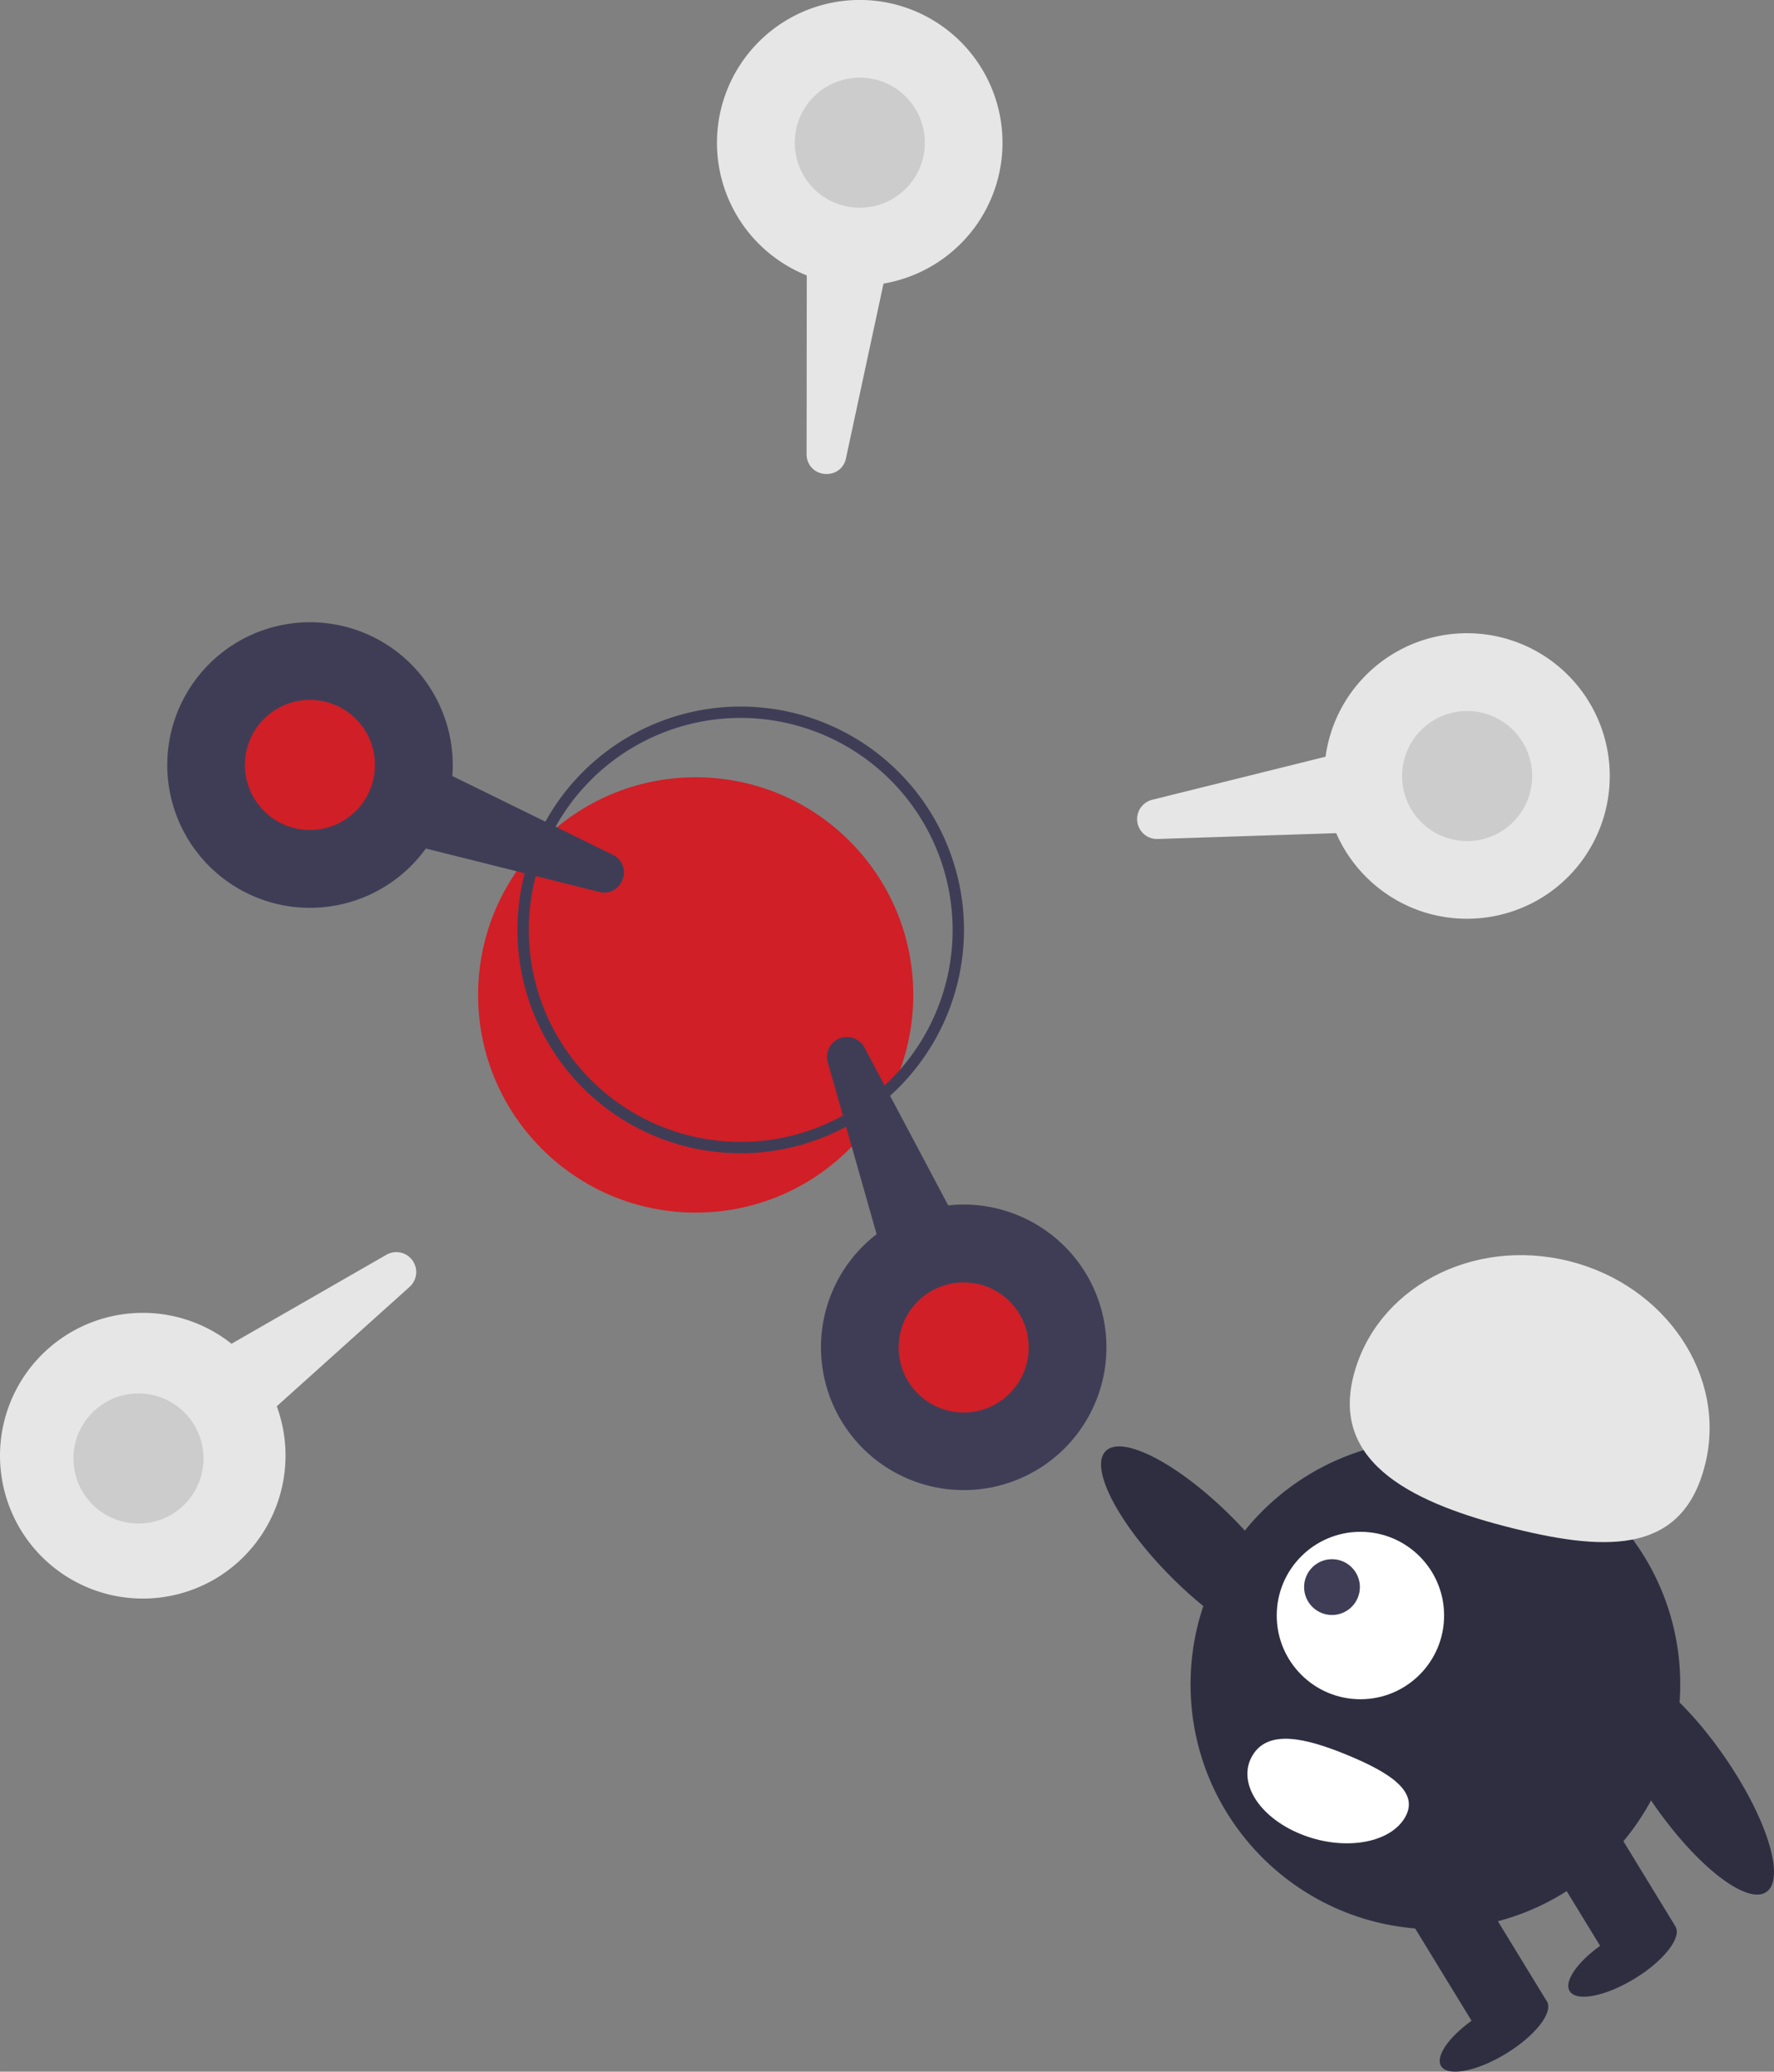 <?xml version="1.0" encoding="UTF-8" standalone="no"?>
<svg
   data-name="Layer 1"
   width="312.032"
   height="364.271"
   viewBox="0 0 312.032 364.272"
   version="1.1"
   id="svg44"
   sodipodi:docname="diversity.svg"
   inkscape:version="1.1.2 (b8e25be833, 2022-02-05)"
   inkscape:export-filename="C:\tmp\diversity.png"
   inkscape:export-xdpi="246.12892"
   inkscape:export-ydpi="246.12892"
   xmlns:inkscape="http://www.inkscape.org/namespaces/inkscape"
   xmlns:sodipodi="http://sodipodi.sourceforge.net/DTD/sodipodi-0.dtd"
   xmlns="http://www.w3.org/2000/svg"
   xmlns:svg="http://www.w3.org/2000/svg">
  <rect x="0" y="0" width="312.032" height="364.272" fill="#808080" stroke="none"/>
  <defs
     id="defs48" />
  <sodipodi:namedview
     id="namedview46"
     pagecolor="#ffffff"
     bordercolor="#666666"
     borderopacity="1.0"
     inkscape:pageshadow="2"
     inkscape:pageopacity="0.0"
     inkscape:pagecheckerboard="0"
     showgrid="false"
     inkscape:zoom="1.3812559"
     inkscape:cx="326.87644"
     inkscape:cy="300.45121"
     inkscape:window-width="2560"
     inkscape:window-height="1377"
     inkscape:window-x="1912"
     inkscape:window-y="-718"
     inkscape:window-maximized="1"
     inkscape:current-layer="svg44" />
  <circle
     id="a104c3ba-2391-4ae4-a2ed-0c7a4ec32b98"
     data-name="Ellipse 574"
     cx="122.367"
     cy="174.946"
     r="38.273"
     fill="#d01f26" />
  <path
     d="m 130.285,202.783 a 39.273,39.273 0 1 1 39.273,-39.273 39.318,39.318 0 0 1 -39.273,39.273 z m 0,-76.546 a 37.273,37.273 0 1 0 37.273,37.273 37.315,37.315 0 0 0 -37.273,-37.273 z"
     fill="#3f3d56"
     id="path18" />
  <path
     d="m 108.108,156.419 a 3.37,3.37 0 0 1 -2.727,0.408 l -30.477,-7.627 a 25.168,25.168 0 0 1 -22.647,10.328 25.11,25.11 0 1 1 21.055,-41.673 25.215,25.215 0 0 1 6.255,18.598 l 28.205,13.836 a 3.417,3.417 0 0 1 1.746,4.344 3.64,3.64 0 0 1 -1.409,1.785 z"
     fill="#3f3d56"
     id="path20" />
  <circle
     id="bdea7793-cc89-4ee4-bc41-db390ac25cb6"
     data-name="Ellipse 576"
     cx="54.513"
     cy="134.501"
     r="11.438"
     fill="#d01f26" />
  <path
     d="m 147.34,82.783 a 3.623,3.623 0 0 1 -2.334,0.546 3.417,3.417 0 0 1 -3.129,-3.483 l 0.028,-31.418 A 25.109,25.109 0 0 1 131.426,9.658 25.109,25.109 0 0 1 171.933,39.3 25.206,25.206 0 0 1 155.401,49.868 l -6.602,30.716 a 3.382,3.382 0 0 1 -1.459,2.199 z"
     fill="#e6e6e6"
     id="path23" />
  <circle
     id="ac23f470-f1fd-4c0a-b28f-2bfd55c49f5f"
     data-name="Ellipse 577"
     cx="151.231"
     cy="25.088"
     r="11.438"
     fill="#cccccc" />
  <path
     d="m 271.76,157.48 a 25.202,25.202 0 0 1 -22.484,2.501 25.211,25.211 0 0 1 -14.254,-13.484 l -31.4,1.026 a 3.5,3.5 0 0 1 -0.958,-6.895 l 30.489,-7.573 a 25.109,25.109 0 0 1 35.085,-19.547 25.113,25.113 0 0 1 3.522,43.973 z"
     fill="#e6e6e6"
     id="path26" />
  <circle
     id="aced7de5-95df-4d5e-8d90-342903f1c606"
     data-name="Ellipse 578"
     cx="258.058"
     cy="136.458"
     r="11.438"
     fill="#cccccc" />
  <path
     d="m 183.155,257.983 a 25.11,25.11 0 0 1 -28.966,-40.973 l -8.591,-30.219 0.481,-0.137 -0.481,0.137 a 3.5,3.5 0 0 1 6.458,-2.597 l 14.724,27.751 a 25.17,25.17 0 0 1 22.83,9.918 25.113,25.113 0 0 1 -6.374,36.067 z"
     fill="#3f3d56"
     id="path29" />
  <circle
     id="efff25db-6063-46bc-8769-3c9fa49c679b"
     data-name="Ellipse 579"
     cx="169.503"
     cy="236.928"
     r="11.438"
     fill="#d01f26" />
  <path
     d="m 38.781,277.045 a 25.12,25.12 0 1 1 1.942,-40.767 l 27.243,-15.646 a 3.5,3.5 0 0 1 4.083,5.638 l -23.366,21.001 a 25.196,25.196 0 0 1 -9.902,29.774 z"
     fill="#e6e6e6"
     id="path32" />
  <circle
     id="b7a6057d-d1c4-409a-903f-7471ccbd4961"
     data-name="Ellipse 584"
     cx="24.355"
     cy="256.453"
     r="11.438"
     fill="#cccccc" />
  <circle
     cx="252.475"
     cy="296.169"
     r="43.067"
     fill="#2f2e41"
     id="circle96" />
  <rect
     x="61.731"
     y="418.994"
     width="13.084"
     height="23.442"
     transform="rotate(-31.431)"
     fill="#2f2e41"
     id="rect98" />
  <rect
     x="35.564"
     y="418.994"
     width="13.084"
     height="23.442"
     transform="rotate(-31.431)"
     fill="#2f2e41"
     id="rect100" />
  <ellipse
     cx="63.912"
     cy="442.708"
     rx="10.903"
     ry="4.089"
     transform="rotate(-31.431)"
     fill="#2f2e41"
     id="ellipse102" />
  <ellipse
     cx="37.744"
     cy="442.163"
     rx="10.903"
     ry="4.089"
     transform="rotate(-31.431)"
     fill="#2f2e41"
     id="ellipse104" />
  <ellipse
     cx="-42.773"
     cy="341.845"
     rx="7.501"
     ry="23.892"
     transform="rotate(-44.978)"
     fill="#2f2e41"
     id="ellipse106" />
  <ellipse
     cx="65.471"
     cy="426.576"
     rx="7.501"
     ry="23.892"
     transform="rotate(-34.775)"
     fill="#2f2e41"
     id="ellipse108" />
  <circle
     cx="239.287"
     cy="284.066"
     r="14.719"
     fill="#ffffff"
     id="circle110" />
  <circle
     cx="234.287"
     cy="279.066"
     r="4.906"
     fill="#3f3d56"
     id="circle112" />
  <path
     d="m 220.333,308.619 c -2.791,4.573 0.928,10.76 8.306,13.818 7.379,3.059 15.623,1.831 18.414,-2.742 v 0 l 0.01,-0.016 c 2.784,-4.576 -2.623,-8 -10.005,-11.054 -7.381,-3.054 -13.942,-4.582 -16.726,-0.006 z"
     fill="#ffffff"
     id="path114" />
  <path
     d="m 238.024,242.093 c 3.846,-15.487 20.821,-24.601 37.915,-20.356 17.094,4.245 27.834,20.24 23.989,35.727 -3.846,15.487 -16.604,15.537 -33.698,11.292 -17.094,-4.245 -32.051,-11.176 -28.205,-26.663 z"
     fill="#e6e6e6"
     id="path116" />
</svg>
